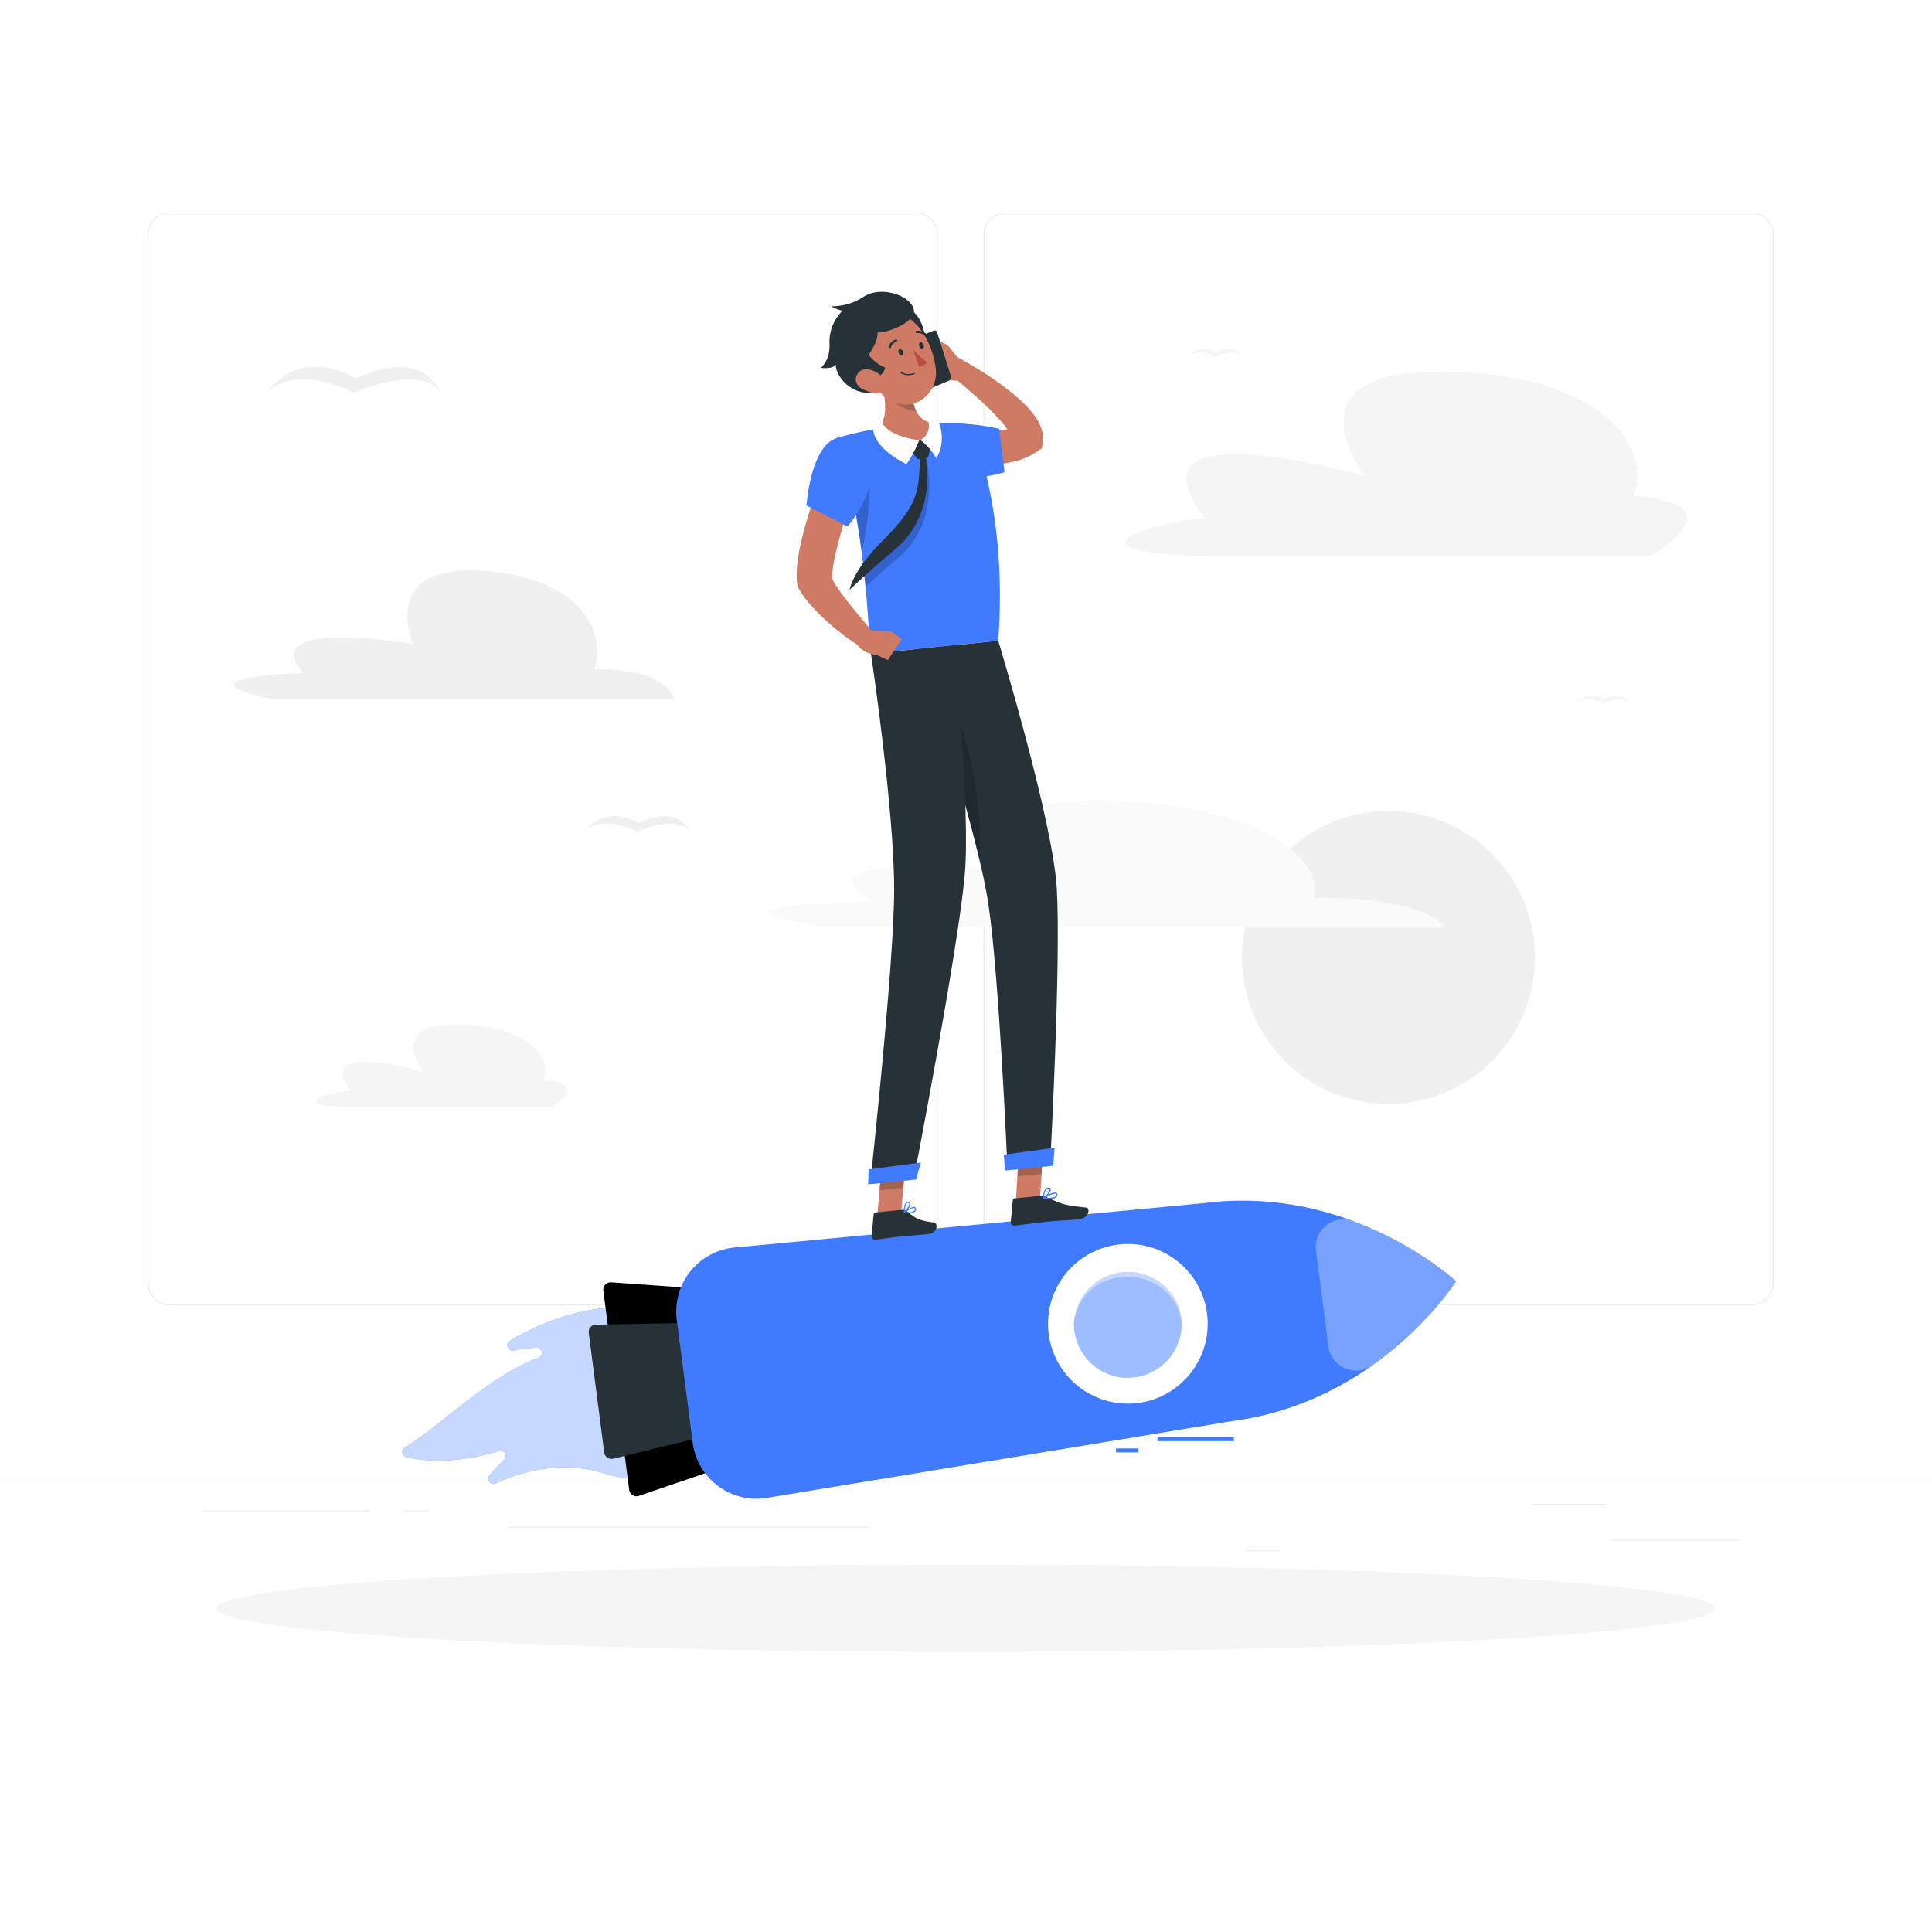 <svg class="animated" id="freepik_stories-startup-life" xmlns="http://www.w3.org/2000/svg" viewBox="0 0 500 500" version="1.1" xmlns:xlink="http://www.w3.org/1999/xlink" xmlns:svgjs="http://svgjs.com/svgjs"><style>svg#freepik_stories-startup-life:not(.animated) .animable {opacity: 0;}svg#freepik_stories-startup-life.animated #freepik--background-complete--inject-54 {animation: 1s 1 forwards cubic-bezier(.36,-0.01,.5,1.38) fadeIn;animation-delay: 0s;}svg#freepik_stories-startup-life.animated #freepik--Shadow--inject-54 {animation: 1s 1 forwards cubic-bezier(.36,-0.01,.5,1.38) fadeIn;animation-delay: 0s;}svg#freepik_stories-startup-life.animated #freepik--Rocket--inject-54 {animation: 1s 1 forwards cubic-bezier(.36,-0.01,.5,1.38) slideLeft,6s Infinite  linear shake;animation-delay: 0s,1s;}svg#freepik_stories-startup-life.animated #freepik--Character--inject-54 {animation: 1s 1 forwards cubic-bezier(.36,-0.01,.5,1.38) slideLeft,6s Infinite  linear shake;animation-delay: 0s,1s;}            @keyframes fadeIn {                0% {                    opacity: 0;                }                100% {                    opacity: 1;                }            }                    @keyframes slideLeft {                0% {                    opacity: 0;                    transform: translateX(-30px);                }                100% {                    opacity: 1;                    transform: translateX(0);                }            }                    @keyframes shake {                10%, 90% {                    transform: translate3d(-1px, 0, 0);                  }                  20%, 80% {                    transform: translate3d(2px, 0, 0);                  }                  30%, 50%, 70% {                    transform: translate3d(-4px, 0, 0);                  }                  40%, 60% {                    transform: translate3d(4px, 0, 0);                  }            }        </style><g id="freepik--background-complete--inject-54" class="animable" style="transform-origin: 250px 228.23px;"><rect y="382.4" width="500" height="0.25" style="fill: rgb(235, 235, 235); transform-origin: 250px 382.525px;" id="elxtha90jjz6" class="animable"></rect><rect x="416.78" y="398.49" width="33.12" height="0.25" style="fill: rgb(235, 235, 235); transform-origin: 433.34px 398.615px;" id="ell7m8o4vaac" class="animable"></rect><rect x="322.53" y="401.21" width="8.69" height="0.25" style="fill: rgb(235, 235, 235); transform-origin: 326.875px 401.335px;" id="eliddvy03cv69" class="animable"></rect><rect x="396.59" y="389.21" width="19.19" height="0.25" style="fill: rgb(235, 235, 235); transform-origin: 406.185px 389.335px;" id="eli83f5e7d1g9" class="animable"></rect><rect x="52.46" y="390.89" width="43.19" height="0.25" style="fill: rgb(235, 235, 235); transform-origin: 74.055px 391.015px;" id="elkaz1sstiqta" class="animable"></rect><rect x="104.56" y="390.89" width="6.33" height="0.25" style="fill: rgb(235, 235, 235); transform-origin: 107.725px 391.015px;" id="el80vcvse0qe4" class="animable"></rect><rect x="131.47" y="395.11" width="93.68" height="0.25" style="fill: rgb(235, 235, 235); transform-origin: 178.31px 395.235px;" id="elgnfuzrn4qkr" class="animable"></rect><path d="M237,337.8H43.91a5.71,5.71,0,0,1-5.7-5.71V60.66A5.71,5.71,0,0,1,43.91,55H237a5.71,5.71,0,0,1,5.71,5.71V332.09A5.71,5.71,0,0,1,237,337.8ZM43.91,55.2a5.46,5.46,0,0,0-5.45,5.46V332.09a5.46,5.46,0,0,0,5.45,5.46H237a5.47,5.47,0,0,0,5.46-5.46V60.66A5.47,5.47,0,0,0,237,55.2Z" style="fill: rgb(235, 235, 235); transform-origin: 140.46px 196.4px;" id="el472rwc5aaxt" class="animable"></path><path d="M453.31,337.8H260.21a5.72,5.72,0,0,1-5.71-5.71V60.66A5.72,5.72,0,0,1,260.21,55h193.1A5.71,5.71,0,0,1,459,60.66V332.09A5.71,5.71,0,0,1,453.31,337.8ZM260.21,55.2a5.47,5.47,0,0,0-5.46,5.46V332.09a5.47,5.47,0,0,0,5.46,5.46h193.1a5.47,5.47,0,0,0,5.46-5.46V60.66a5.47,5.47,0,0,0-5.46-5.46Z" style="fill: rgb(235, 235, 235); transform-origin: 356.75px 196.4px;" id="elca7mualrr5e" class="animable"></path><g id="elnwg6irejx8q"><circle cx="359.33" cy="247.79" r="37.91" style="fill: rgb(240, 240, 240); transform-origin: 359.33px 247.79px; transform: rotate(-45deg);" class="animable"></circle></g><path d="M70.7,181H174.51s-1.5-8.22-20.71-7.75c3.81-12-6.94-25.1-31.19-25.6s-15.73,19-15.73,19-40.76-7-28.43,7.52C58.25,174.94,54.26,177.52,70.7,181Z" style="fill: rgb(240, 240, 240); transform-origin: 117.497px 164.32px;" id="elddq6vpsh668" class="animable"></path><path d="M340.17,232.41c2.36-11.81-17.82-24.75-55-25.25s-18.53,18.77-18.53,18.77-64.21-7-41.2,7.41c-30.62.69-36,3.24-9.87,6.72H374S369.34,232,340.17,232.41Z" style="fill: rgb(250, 250, 250); transform-origin: 286.421px 223.605px;" id="ell9ud4q9tyc" class="animable"></path><path d="M319.57,143.93H427.13s24-13.78-4.45-15.56c4.89-11.78-7.12-31.76-49.11-32.22s-20.22,27.11-20.22,27.11-64-18.45-41.55,10.89C302,134.15,267.13,143.93,319.57,143.93Z" style="fill: rgb(245, 245, 245); transform-origin: 363.972px 120.037px;" id="elelp3ri67egr" class="animable"></path><path d="M94.31,286.63h48.33s10.79-6.19-2-7c2.2-5.29-3.2-14.27-22.07-14.48s-9.08,12.18-9.08,12.18-28.76-8.28-18.68,4.9C86.42,282.24,70.74,286.63,94.31,286.63Z" style="fill: rgb(245, 245, 245); transform-origin: 114.261px 275.889px;" id="elsq5pwndq1o" class="animable"></path><path d="M92.13,97.92S78.49,89.18,69,101.61c7.79-7.72,22.6.06,22.6.06s17-7.7,22.6,0C108.17,89.26,92.13,97.92,92.13,97.92Z" style="fill: rgb(240, 240, 240); transform-origin: 91.6px 98.302px;" id="el5kwp6l4fbxm" class="animable"></path><path d="M165.25,213s-8.2-5.26-13.92,2.22c4.7-4.65,13.61,0,13.61,0s10.2-4.64,13.61,0C174.91,207.82,165.25,213,165.25,213Z" style="fill: rgb(240, 240, 240); transform-origin: 164.94px 213.212px;" id="el5ipymwlkqd" class="animable"></path><path d="M314.77,91.14s-4.1-2.63-7,1.11c2.35-2.33,6.81,0,6.81,0s5.1-2.31,6.8,0C319.6,88.53,314.77,91.14,314.77,91.14Z" style="fill: rgb(245, 245, 245); transform-origin: 314.575px 91.246px;" id="elfq1l37ysf8i" class="animable"></path><path d="M415.07,180.92s-4.11-2.63-7,1.11c2.34-2.32,6.8,0,6.8,0s5.1-2.32,6.8,0C419.89,178.31,415.07,180.92,415.07,180.92Z" style="fill: rgb(245, 245, 245); transform-origin: 414.87px 181.026px;" id="elov8566e9sb" class="animable"></path></g><g id="freepik--Shadow--inject-54" class="animable" style="transform-origin: 250px 416.24px;"><ellipse id="freepik--path--inject-54" cx="250" cy="416.24" rx="193.89" ry="11.32" style="fill: rgb(245, 245, 245); transform-origin: 250px 416.24px;" class="animable"></ellipse></g><g id="freepik--Rocket--inject-54" class="animable animator-active" style="transform-origin: 240.467px 349.305px;"><path d="M184.36,356.77c3.41,19.74-12.51,29.46-28,24.56-10.55-3.35-21-.78-28.08,2.6a1.36,1.36,0,0,1-1.61-2.1,48.9,48.9,0,0,1,3.81-4.07,1.34,1.34,0,0,0-1.33-2.25c-6.16,1.88-15.24,3.64-24,1.58a1.35,1.35,0,0,1-.38-2.48c8.75-5.18,22.1-18.79,34.61-23.21a1.35,1.35,0,0,0-.53-2.62,45.62,45.62,0,0,0-5.88.72,1.35,1.35,0,0,1-1-2.48C149.51,336.13,180,331.56,184.36,356.77Z" style="fill: rgb(64, 123, 255); transform-origin: 144.464px 361.168px;" id="eld5w3lpbdaiw" class="animable"></path><g id="elkjm50kcmpb"><path d="M184.36,356.77c3.41,19.74-12.51,29.46-28,24.56-10.55-3.35-21-.78-28.08,2.6a1.36,1.36,0,0,1-1.61-2.1,48.9,48.9,0,0,1,3.81-4.07,1.34,1.34,0,0,0-1.33-2.25c-6.16,1.88-15.24,3.64-24,1.58a1.35,1.35,0,0,1-.38-2.48c8.75-5.18,22.1-18.79,34.61-23.21a1.35,1.35,0,0,0-.53-2.62,45.62,45.62,0,0,0-5.88.72,1.35,1.35,0,0,1-1-2.48C149.51,336.13,180,331.56,184.36,356.77Z" style="fill: rgb(255, 255, 255); opacity: 0.7; transform-origin: 144.464px 361.168px;" class="animable"></path></g><path d="M162.84,385.58,156.14,334a1.91,1.91,0,0,1,2-2.14l32.5,2.32a1.9,1.9,0,0,1,1.75,1.65l5,38.79a1.9,1.9,0,0,1-1.28,2l-30.83,10.53A1.9,1.9,0,0,1,162.84,385.58Z" id="elw0wr9xdpbnd" class="animable" style="transform-origin: 176.763px 359.545px;"></path><path d="M156.37,375.9l-4-30.94a1.9,1.9,0,0,1,1.85-2.14l37.32-.7a1.9,1.9,0,0,1,1.92,1.66l3,22.79a1.91,1.91,0,0,1-1.44,2.09l-36.26,8.84A1.91,1.91,0,0,1,156.37,375.9Z" style="fill: rgb(38, 50, 56); transform-origin: 174.415px 359.843px;" id="elejemhu98rj" class="animable"></path><g id="el211qhgkcswc"><rect x="299.56" y="371.94" width="19.76" height="1.02" style="fill: rgb(64, 123, 255); transform-origin: 309.44px 372.45px; transform: rotate(-9.35deg);" class="animable"></rect></g><g id="elu3i0bypdsms"><rect x="288.84" y="374.86" width="5.81" height="1.02" style="fill: rgb(64, 123, 255); transform-origin: 291.745px 375.37px; transform: rotate(-9.35deg);" class="animable"></rect></g><path d="M376.83,331.59s-26.89-25.19-65.41-20.2L190.09,322.86a16.64,16.64,0,0,0-14.94,18.71l4.12,31.8a16.64,16.64,0,0,0,19.22,14.28L318.74,367.8C357.25,362.81,376.83,331.59,376.83,331.59Z" style="fill: rgb(64, 123, 255); transform-origin: 275.921px 349.305px;" id="el76dqv8vypzk" class="animable"></path><g id="el1nt70i5lznc"><path d="M376.83,331.59a0,0,0,0,1,0,0,86.69,86.69,0,0,1-21.74,21.83,7.22,7.22,0,0,1-11.3-5l-3.2-24.75a7.21,7.21,0,0,1,9.67-7.68A86.33,86.33,0,0,1,376.83,331.59Z" style="fill: rgb(255, 255, 255); opacity: 0.3; transform-origin: 358.68px 335.13px;" class="animable"></path></g><g id="elp7p0wv0nv4c"><circle cx="291.89" cy="342.6" r="20.66" style="fill: rgb(255, 255, 255); transform-origin: 291.89px 342.6px; transform: rotate(-87.44deg);" class="animable"></circle></g><g id="elhla6n3xz81"><path d="M305.8,343.72a14,14,0,0,1-12.12,12.73c-.2,0-.41.05-.62.06a13.88,13.88,0,0,1-2.66,0c-.31,0-.63-.07-.93-.12l-.67-.13a14,14,0,0,1-10.75-11.83,15,15,0,0,1-.11-2,14,14,0,0,1,27.79-1.59A13.52,13.52,0,0,1,305.8,343.72Z" style="fill: rgb(64, 123, 255); opacity: 0.3; transform-origin: 291.892px 342.861px;" class="animable"></path></g><g id="elhvx2detzvo"><path d="M305.8,343.72a14,14,0,0,1-12.12,12.73c-.2,0-.41.05-.62.06a14.74,14.74,0,0,1-2.66,0c-.31,0-.63-.07-.93-.12l-.67-.13a14,14,0,0,1-10.75-11.83,15,15,0,0,1-.11-2A13.35,13.35,0,0,1,290,330.52c7.65-.91,14.66,4.16,15.68,11.32A13.35,13.35,0,0,1,305.8,343.72Z" style="fill: rgb(64, 123, 255); opacity: 0.3; transform-origin: 291.87px 343.492px;" class="animable"></path></g></g><g id="freepik--Character--inject-54" class="animable" style="transform-origin: 243.928px 198.184px;"><polygon points="262.87 311.38 269.12 310.76 270 296.48 263.75 297.1 262.87 311.38" style="fill: rgb(207, 122, 100); transform-origin: 266.435px 303.93px;" id="el324msot7thn" class="animable"></polygon><polygon points="226.99 315.09 233.14 314.48 234.45 299.95 228.3 300.56 226.99 315.09" style="fill: rgb(207, 122, 100); transform-origin: 230.72px 307.52px;" id="elal3rapi5g5q" class="animable"></polygon><path d="M233.49,313.1l-6.92.69a.53.53,0,0,0-.47.47l-.53,5.58a.93.93,0,0,0,1,1c2.41-.28,3.56-.54,6.6-.84,1.87-.19,4.38-.36,7-.62s2.61-2.84,1.52-3c-4.87-.56-5.47-1.84-7.16-3.05A1.53,1.53,0,0,0,233.49,313.1Z" style="fill: rgb(38, 50, 56); transform-origin: 233.974px 316.964px;" id="elr9szgg92lh" class="animable"></path><path d="M269.3,309.47l-6.72.68a.51.51,0,0,0-.47.47l-.53,5.58a.92.92,0,0,0,1,1c2.42-.28,5.9-.78,8.95-1.08,3.57-.36,3.59-.17,7.77-.59,2.52-.26,2.9-2.88,1.82-3-4.95-.57-5.81-.59-10.3-2.73A3,3,0,0,0,269.3,309.47Z" style="fill: rgb(38, 50, 56); transform-origin: 271.632px 313.335px;" id="elplwg7t2lxk" class="animable"></path><path d="M245.33,110.94c1.56.14,3.32.31,5,.39s3.36.14,5,.14a41.78,41.78,0,0,0,4.73-.28,12.67,12.67,0,0,0,3.62-.93l-1.84,2.82c0,.33.07.33,0,.13a4,4,0,0,0-.36-.88,14.59,14.59,0,0,0-1.65-2.4,53.85,53.85,0,0,0-4.63-4.89c-1.68-1.61-3.45-3.17-5.24-4.72s-3.65-3.09-5.45-4.58L246.91,92c2.23,1.14,4.33,2.38,6.45,3.67s4.16,2.69,6.18,4.19a51.48,51.48,0,0,1,5.89,5,23.34,23.34,0,0,1,2.75,3.35,11.38,11.38,0,0,1,1.22,2.37,7.66,7.66,0,0,1,.46,3.68l-.22,1.76L268,117.11a18,18,0,0,1-6.48,2.53,38.07,38.07,0,0,1-6,.74c-1.94.11-3.85.09-5.74,0s-3.72-.23-5.72-.53Z" style="fill: rgb(206, 122, 99); transform-origin: 256.988px 106.228px;" id="elyzglp9wogng" class="animable"></path><path d="M249,94l-3.68-4.61L242.56,96s3.34,3.93,6.88,2Z" style="fill: rgb(207, 122, 100); transform-origin: 246px 93.962px;" id="elcsnfd16yrvs" class="animable"></path><polygon points="240.44 86.97 239.82 94.47 242.56 95.95 245.31 89.37 240.44 86.97" style="fill: rgb(207, 122, 100); transform-origin: 242.565px 91.46px;" id="el9v43gho4qhb" class="animable"></polygon><path d="M235.93,87.93l5.6-2.32a.71.71,0,0,1,1,.4l3.61,11.51a.88.88,0,0,1-.53,1l-5.6,2.32a.71.71,0,0,1-1-.4L235.4,89A.88.88,0,0,1,235.93,87.93Z" style="fill: rgb(38, 50, 56); transform-origin: 240.762px 93.225px;" id="el2lg6t56cm2" class="animable"></path><path d="M239.23,121.92c4.07,4.92,20.75.31,20.75.31L258.57,111s-4.21-1.26-12.56-1.52C237.45,109.17,234.77,116.53,239.23,121.92Z" style="fill: rgb(64, 123, 255); transform-origin: 248.54px 116.83px;" id="el9fz6deun4e" class="animable"></path><g id="elobp3q6ouqv"><polygon points="270 296.49 269.54 303.85 263.3 304.47 263.75 297.11 270 296.49" style="opacity: 0.2; transform-origin: 266.65px 300.48px;" class="animable"></polygon></g><g id="elr9rbmeh6xo"><polygon points="228.29 300.57 234.45 299.95 233.77 307.44 227.62 308.06 228.29 300.57" style="opacity: 0.2; transform-origin: 231.035px 304.005px;" class="animable"></polygon></g><path d="M252.05,112.57c2.42,6.28,8.36,25,6.29,53.26l-32.92,3.31c-.86-5-1-32.49-8.88-55.76a86.6,86.6,0,0,1,10.85-2.49,121.57,121.57,0,0,1,14-1.41,61.39,61.39,0,0,1,7.17.41A4.24,4.24,0,0,1,252.05,112.57Z" style="fill: rgb(64, 123, 255); transform-origin: 237.655px 139.31px;" id="elpxyqdazmced" class="animable"></path><g id="elm4n1nesb1y"><path d="M239.4,117.7l-1.29.17c.13,11,.29,14-9.64,24.28a42.94,42.94,0,0,0-4.86,5.92c.13,1.3.26,2.56.38,3.78,2.57-2.35,6-5.43,8.56-7.57C244.1,134.64,239.73,117.56,239.4,117.7Z" style="opacity: 0.2; transform-origin: 232.046px 134.775px;" class="animable"></path></g><g id="elswl88op2c2r"><path d="M224.43,118.53c1,3.85,1,13.33-1.4,24.51a159.64,159.64,0,0,0-5.73-27.34v0C219.43,115.21,223.45,114.92,224.43,118.53Z" style="opacity: 0.2; transform-origin: 221.18px 129.226px;" class="animable"></path></g><path d="M227.58,97.65c1.45,4.4,2.59,9.92-.19,13.24,0,0,2.38,4.37,10.75,3.53,7.64-.77,3.25-4.94,3.25-4.94-5.18-.69-5.69-6.91-5.25-10.49Z" style="fill: rgb(207, 122, 100); transform-origin: 235.018px 106.089px;" id="elyaxguxo0pi" class="animable"></path><path d="M238.5,114l2,1.82a.55.55,0,0,1,.17.51l-.41,1.83a.49.49,0,0,1-.42.39l-1.95.29a.54.54,0,0,1-.49-.18l-1.34-1.6a.53.53,0,0,1,0-.65l1.67-2.34A.53.53,0,0,1,238.5,114Z" style="fill: rgb(38, 50, 56); transform-origin: 238.314px 116.356px;" id="elehja7oh06rb" class="animable"></path><path d="M237.88,113.94a28.51,28.51,0,0,1-3.29,6.17s-8.13-3.7-8.62-9a.58.58,0,0,1,.22-.51c.31-.24.87-.68,1.4-1.12a.56.56,0,0,1,.86.13C229.1,110.76,231.2,113,237.88,113.94Z" style="fill: rgb(255, 255, 255); transform-origin: 231.924px 114.722px;" id="el8gt6oke634q" class="animable"></path><path d="M238.17,113.88a15.62,15.62,0,0,1,4.17,4.75,10.58,10.58,0,0,0,.72-9,.62.62,0,0,0-.4-.36c-.35-.09-1-.25-1.67-.38a.58.58,0,0,0-.67.64A4,4,0,0,1,238.17,113.88Z" style="fill: rgb(255, 255, 255); transform-origin: 240.956px 113.756px;" id="el8k3afdiwct7" class="animable"></path><path d="M239.34,117.63c.32-.14,3.56,15.16-7.62,24.45-4.56,3.79-11.89,10.56-11.88,10.55.68-2.69,2.82-6.84,8.19-12.28,9.71-9.83,9.7-12.5,10.1-22.5Z" style="fill: rgb(38, 50, 56); transform-origin: 229.929px 135.13px;" id="elk63cnva6kqd" class="animable"></path><g id="ellu3qpacpurg"><path d="M236.14,99a13.61,13.61,0,0,0,1,7.37,8,8,0,0,1-2.33-.46c-3-1-4.65-3-6.5-6-.21-.79-.44-1.55-.68-2.29Z" style="opacity: 0.2; transform-origin: 232.385px 101.995px;" class="animable"></path></g><path d="M232.77,84c1.19-9.41,8.11.55,6.19,5.23C237.78,92.09,232.48,86.27,232.77,84Z" style="fill: rgb(38, 50, 56); transform-origin: 236.027px 85.05px;" id="el9k8d1jdihu" class="animable"></path><path d="M223.25,92.54c2.37,5.72,3.47,9.19,7.43,11.23,5.95,3.09,12.16-1.91,11.52-8.19-.57-5.65-4.35-14.06-10.81-14.54A8.18,8.18,0,0,0,223.25,92.54Z" style="fill: rgb(207, 122, 100); transform-origin: 232.39px 92.861px;" id="eln86acwf3pn9" class="animable"></path><path d="M225.92,98.07a4,4,0,0,0,3.18-2.93,9.82,9.82,0,0,1-4.27-3.32s2.54-3.65,2.27-5.76c3.26,0,10.9-3.15,9.17-6.63s-8.59-5.21-12.59-2.75a14.92,14.92,0,0,1-8.56,2.59,10,10,0,0,0,2.93,1.16,11.23,11.23,0,0,0-3.37,8.5c.19,4.47-2.24,6.27-2.24,6.27s3,.45,3.92-.87c-.41,1.46,2.06,6.58,7.49,7.29C229.93,102.41,225.92,98.07,225.92,98.07Z" style="fill: rgb(38, 50, 56); transform-origin: 224.481px 88.621px;" id="eluhodcquxfv" class="animable"></path><path d="M223.43,100.81c2.25,1,4,1.34,5.16.66s.83-3-.65-4.33c-1.33-1.17-3.95-2.28-5.47-1S221.11,99.75,223.43,100.81Z" style="fill: rgb(207, 122, 100); transform-origin: 225.384px 98.697px;" id="elwm11fji7uo" class="animable"></path><path d="M258.34,165.83S272.5,212.39,273.5,230c1.1,19.27-1.68,70.48-1.68,70.48l-11.13,1.13s-2.08-48.76-4.9-67.62c-3.06-20.47-18.43-66-18.43-66Z" style="fill: rgb(38, 50, 56); transform-origin: 255.559px 233.72px;" id="el3il0269c6jr" class="animable"></path><g id="eln5zxjrvm74"><path d="M248.59,187.78,246.84,198c2.45,8.27,4.9,17.08,6.69,24.73A95.68,95.68,0,0,0,248.59,187.78Z" style="opacity: 0.2; transform-origin: 250.234px 205.255px;" class="animable"></path></g><path d="M259.77,298.83s.36,4.11.36,4.11l12.45-1.25.36-4.65Z" style="fill: rgb(64, 123, 255); transform-origin: 266.355px 299.99px;" id="elsyre4cpyty" class="animable"></path><path d="M246.66,167s4.61,41.63,3,59.6c-1.79,19.67-13.18,78.51-13.18,78.51l-11.27,1.13s6.2-56.74,6.2-76c0-20.95-6-61.06-6-61.06Z" style="fill: rgb(38, 50, 56); transform-origin: 237.606px 236.62px;" id="el4bf4oc0uuho" class="animable"></path><path d="M224.82,302.64s-.16,3.87-.16,3.87l12.39-1.25,1.26-4.38Z" style="fill: rgb(64, 123, 255); transform-origin: 231.485px 303.695px;" id="eli9spziag4vp" class="animable"></path><path d="M232.58,91.32c.16.48.55.78.85.68s.43-.57.26-1-.54-.78-.85-.68S232.41,90.84,232.58,91.32Z" style="fill: rgb(38, 50, 56); transform-origin: 233.134px 91.161px;" id="el871y0n3849c" class="animable"></path><path d="M237.9,89.59c.16.48.55.78.85.68s.43-.57.26-1-.54-.78-.85-.68S237.74,89.12,237.9,89.59Z" style="fill: rgb(38, 50, 56); transform-origin: 238.456px 89.431px;" id="el46br2dru4zs" class="animable"></path><path d="M236.29,90.38a18.65,18.65,0,0,0,3.65,3.33,2.78,2.78,0,0,1-2.1,1.16Z" style="fill: rgb(186, 77, 60); transform-origin: 238.115px 92.625px;" id="elix7p2q3900k" class="animable"></path><path d="M236.66,96.82a.15.15,0,0,0,.08-.19.16.16,0,0,0-.19-.09,4,4,0,0,1-3.56-.37.15.15,0,0,0-.21,0,.16.16,0,0,0,0,.21A4.2,4.2,0,0,0,236.66,96.82Z" style="fill: rgb(38, 50, 56); transform-origin: 234.745px 96.616px;" id="elhkpl8d990sv" class="animable"></path><path d="M230.38,90.11a.29.29,0,0,0,.18-.18A2.24,2.24,0,0,1,232,88.42a.28.28,0,0,0,.2-.36.3.3,0,0,0-.36-.21A2.81,2.81,0,0,0,230,89.73a.3.3,0,0,0,.38.38Z" style="fill: rgb(38, 50, 56); transform-origin: 231.099px 88.984px;" id="elx3o7447pkw8" class="animable"></path><path d="M239.63,86.91a.28.28,0,0,0,.11-.08.3.3,0,0,0,0-.41,3,3,0,0,0-2.58-.77.29.29,0,0,0-.2.36.29.29,0,0,0,.36.21h0a2.37,2.37,0,0,1,2,.63A.3.3,0,0,0,239.63,86.91Z" style="fill: rgb(38, 50, 56); transform-origin: 238.385px 86.267px;" id="elmqsvpil6pb" class="animable"></path><path d="M212.62,123.53l8.38,3.39s-6.9,20.52-5.41,23.3c2,3.78,7.41,9.81,10.62,13.82a8.68,8.68,0,0,1-2,4.07c-6.74-3.2-17.36-13.25-17.91-17.1C205.09,142.23,212.62,123.53,212.62,123.53Z" style="fill: rgb(207, 122, 100); transform-origin: 216.189px 145.82px;" id="elmnd7fg4rd9n" class="animable"></path><path d="M216.54,113.38c-6.85,2.22-7.81,17.45-7.81,17.45l10.6,5.44a31.43,31.43,0,0,0,6.4-12.49C227.58,116.05,222.56,111.43,216.54,113.38Z" style="fill: rgb(64, 123, 255); transform-origin: 217.425px 124.602px;" id="elvc1igqdc6v" class="animable"></path><path d="M235.66,314a1.79,1.79,0,0,0,1.14-.43.86.86,0,0,0,.21-.8.48.48,0,0,0-.3-.38c-.72-.28-2.56,1.13-2.77,1.29a.16.16,0,0,0,0,.16.13.13,0,0,0,.12.1A6.67,6.67,0,0,0,235.66,314Zm.75-1.36a.43.43,0,0,1,.2,0,.19.19,0,0,1,.11.16.6.6,0,0,1-.13.55,3,3,0,0,1-2.17.33A5.81,5.81,0,0,1,236.41,312.6Z" style="fill: rgb(64, 123, 255); transform-origin: 235.477px 313.188px;" id="elsuzvgxpq0v" class="animable"></path><path d="M234.05,313.91s0,0,.07,0c.6-.41,1.66-1.88,1.44-2.55a.49.49,0,0,0-.51-.33.78.78,0,0,0-.6.25c-.64.65-.56,2.44-.56,2.51a.13.13,0,0,0,.08.13Zm.93-2.62h.07c.19,0,.22.09.23.12.13.4-.53,1.5-1.1,2a3.41,3.41,0,0,1,.49-2A.49.49,0,0,1,235,311.29Z" style="fill: rgb(64, 123, 255); transform-origin: 234.738px 312.474px;" id="elw4af6a94hd" class="animable"></path><path d="M272,310.29a2.24,2.24,0,0,0,1.44-.53.77.77,0,0,0,.19-.73.51.51,0,0,0-.29-.37c-.8-.34-3.12,1.16-3.38,1.33a.17.17,0,0,0-.06.16.15.15,0,0,0,.13.11A10.59,10.59,0,0,0,272,310.29Zm.95-1.39a.6.6,0,0,1,.28,0,.18.18,0,0,1,.11.15.51.51,0,0,1-.12.48c-.33.38-1.34.53-2.73.45A8,8,0,0,1,273,308.9Z" style="fill: rgb(64, 123, 255); transform-origin: 271.776px 309.466px;" id="elm7kzppzj0jr" class="animable"></path><path d="M270.06,310.26l.06,0c.7-.4,2-1.88,1.81-2.56-.05-.16-.19-.35-.6-.35a1,1,0,0,0-.77.33,4,4,0,0,0-.66,2.46.14.14,0,0,0,.07.12A.1.1,0,0,0,270.06,310.26Zm1.19-2.64h.09c.27,0,.3.1.31.13.12.41-.75,1.56-1.46,2.09a3.41,3.41,0,0,1,.58-2A.79.79,0,0,1,271.25,307.62Z" style="fill: rgb(64, 123, 255); transform-origin: 270.921px 308.81px;" id="el47qd9q2amqx" class="animable"></path><path d="M224.7,163.18l5.89.2L227,169.52s-5.15-.35-5.67-4.37Z" style="fill: rgb(207, 122, 100); transform-origin: 225.96px 166.35px;" id="elbnu3nfy02qv" class="animable"></path><polygon points="233.35 165.43 229.78 170.83 226.95 169.52 230.59 163.38 233.35 165.43" style="fill: rgb(207, 122, 100); transform-origin: 230.15px 167.105px;" id="eliytw2j0iggg" class="animable"></polygon></g><defs>     <filter id="active" height="200%">         <feMorphology in="SourceAlpha" result="DILATED" operator="dilate" radius="2"></feMorphology>                <feFlood flood-color="#32DFEC" flood-opacity="1" result="PINK"></feFlood>        <feComposite in="PINK" in2="DILATED" operator="in" result="OUTLINE"></feComposite>        <feMerge>            <feMergeNode in="OUTLINE"></feMergeNode>            <feMergeNode in="SourceGraphic"></feMergeNode>        </feMerge>    </filter>    <filter id="hover" height="200%">        <feMorphology in="SourceAlpha" result="DILATED" operator="dilate" radius="2"></feMorphology>                <feFlood flood-color="#ff0000" flood-opacity="0.5" result="PINK"></feFlood>        <feComposite in="PINK" in2="DILATED" operator="in" result="OUTLINE"></feComposite>        <feMerge>            <feMergeNode in="OUTLINE"></feMergeNode>            <feMergeNode in="SourceGraphic"></feMergeNode>        </feMerge>            <feColorMatrix type="matrix" values="0   0   0   0   0                0   1   0   0   0                0   0   0   0   0                0   0   0   1   0 "></feColorMatrix>    </filter></defs></svg>